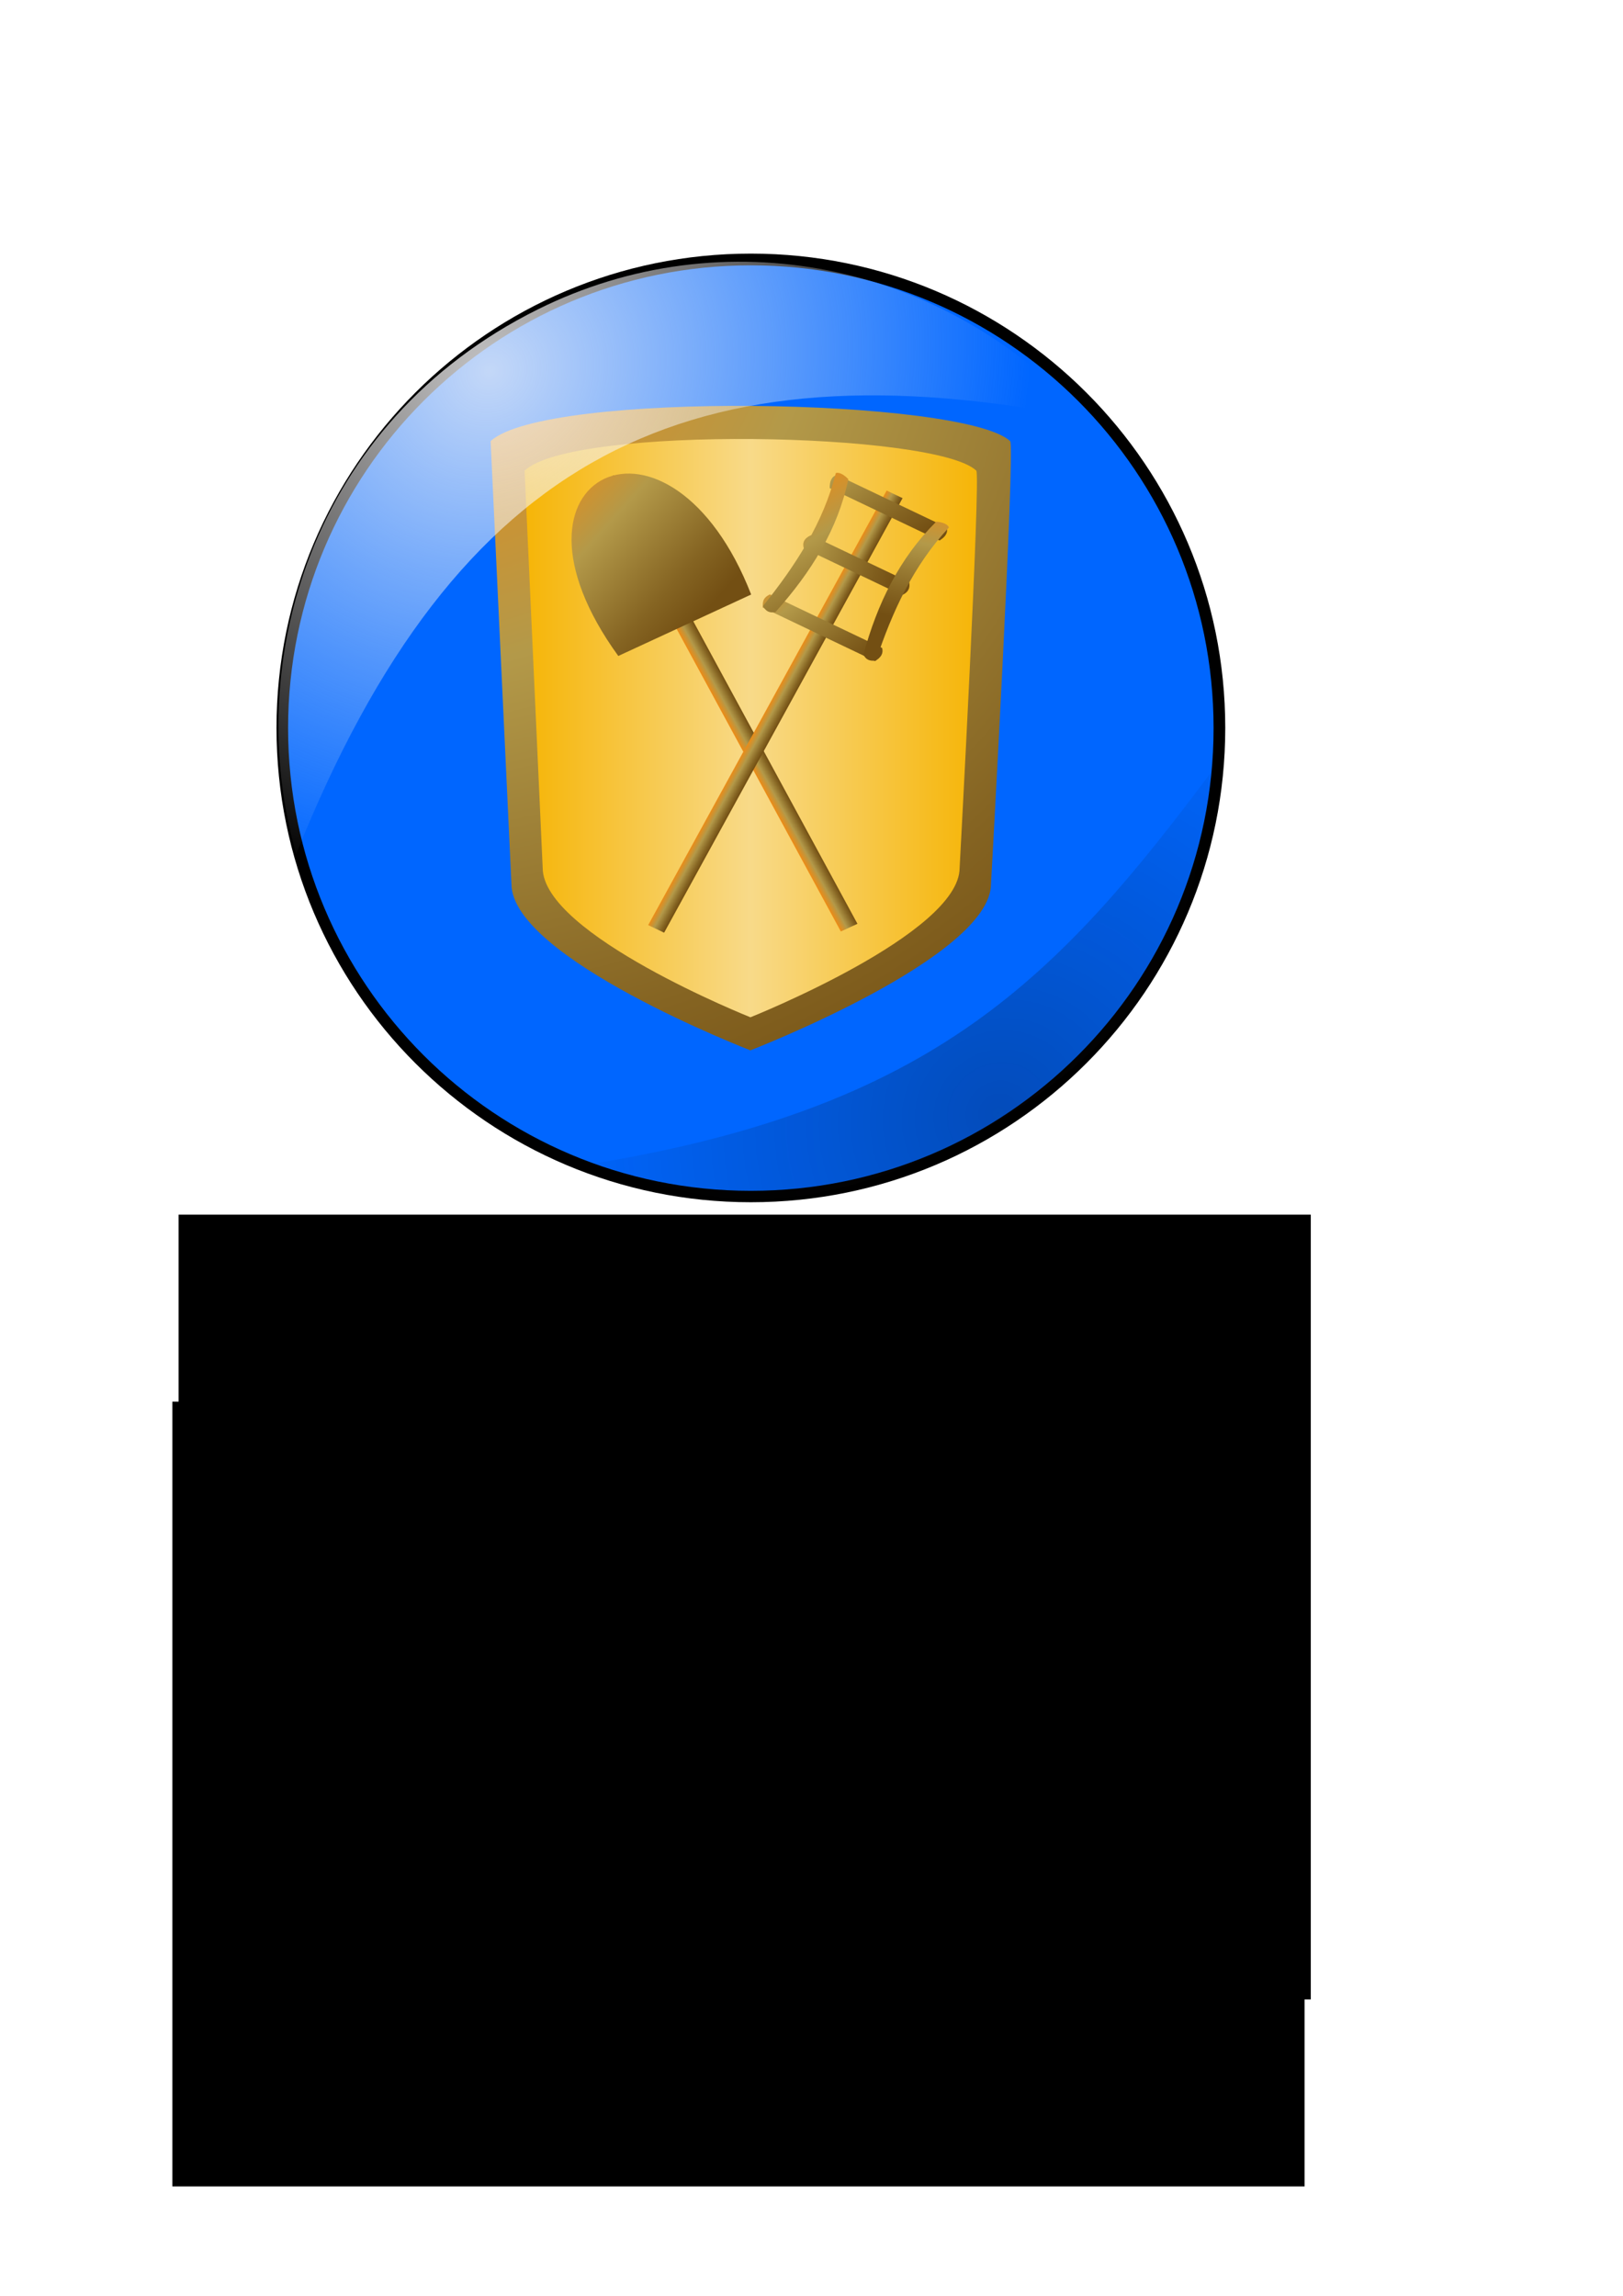 <?xml version="1.0" encoding="UTF-8" standalone="no"?>
<!-- Created with Inkscape (http://www.inkscape.org/) -->

<svg
   xmlns:a="http://ns.adobe.com/AdobeSVGViewerExtensions/3.0/"
   xmlns:dc="http://purl.org/dc/elements/1.1/"
   xmlns:cc="http://creativecommons.org/ns#"
   xmlns:rdf="http://www.w3.org/1999/02/22-rdf-syntax-ns#"
   xmlns:svg="http://www.w3.org/2000/svg"
   xmlns="http://www.w3.org/2000/svg"
   xmlns:xlink="http://www.w3.org/1999/xlink"
   xmlns:sodipodi="http://sodipodi.sourceforge.net/DTD/sodipodi-0.dtd"
   xmlns:inkscape="http://www.inkscape.org/namespaces/inkscape"
   width="744.094"
   height="1052.362"
   id="svg3815"
   version="1.1"
   inkscape:version="0.48.4 r9939"
   sodipodi:docname="BrouwHulp-Eroica-text.svg"
   inkscape:export-filename="/home/adrie/Dropbox/BrouwHulp/Artwork/BrouwHulp-Eroica-text.png"
   inkscape:export-xdpi="39.108971"
   inkscape:export-ydpi="39.108971">
  <defs
     id="defs3817">
    <linearGradient
       id="linearGradient8263">
      <stop
         style="stop-color:#0a090a;stop-opacity:0.281;"
         offset="0"
         id="stop8265" />
      <stop
         style="stop-color:#0a090a;stop-opacity:0.026;"
         offset="1"
         id="stop8267" />
    </linearGradient>
    <radialGradient
       cx="141.349"
       cy="136.542"
       fx="141.349"
       fy="136.542"
       gradientUnits="userSpaceOnUse"
       id="XMLID_20_"
       r="205.26"
       gradientTransform="matrix(0.68,0,0,0.708,222.257,-53.247)">
      <stop
         offset="0"
         style="stop-color:#f6890d;stop-opacity:1;"
         id="stop9766" />
      <stop
         offset="0.414"
         style="stop-color:#B39949"
         id="stop9768" />
      <stop
         offset="0.808"
         style="stop-color:#856422"
         id="stop9770" />
      <stop
         offset="1"
         style="stop-color:#734F13"
         id="stop9772" />
      <a:midPointStop
         offset="0"
         style="stop-color:#E8D776" />
      <a:midPointStop
         offset="0.455"
         style="stop-color:#E8D776" />
      <a:midPointStop
         offset="1"
         style="stop-color:#734F13" />
    </radialGradient>
    <linearGradient
       id="linearGradient14907">
      <stop
         style="stop-color:#f6b507;stop-opacity:1"
         offset="0"
         id="stop14909" />
      <stop
         id="stop14915"
         offset="0.5"
         style="stop-color:#f8da89;stop-opacity:1;" />
      <stop
         style="stop-color:#f6b507;stop-opacity:1"
         offset="1"
         id="stop14911" />
    </linearGradient>
    <filter
       id="filter12927-4"
       inkscape:collect="always">
      <feGaussianBlur
         id="feGaussianBlur12929-8"
         stdDeviation="6.762"
         inkscape:collect="always" />
    </filter>
    <filter
       id="filter12903"
       inkscape:collect="always">
      <feGaussianBlur
         id="feGaussianBlur12905"
         stdDeviation="8.289"
         inkscape:collect="always" />
    </filter>
    <radialGradient
       r="202.174"
       fy="153.4"
       fx="254.233"
       cy="153.4"
       cx="254.233"
       gradientTransform="matrix(0.666,1.074,-1.153,0.715,347.206,97.602)"
       gradientUnits="userSpaceOnUse"
       id="radialGradient12125"
       xlink:href="#linearGradient8255"
       inkscape:collect="always" />
    <radialGradient
       r="153.08"
       fy="877.306"
       fx="592.035"
       cy="877.306"
       cx="592.035"
       gradientTransform="matrix(1.063,-0.883,0.825,0.994,-760.631,499.907)"
       gradientUnits="userSpaceOnUse"
       id="radialGradient12122-2"
       xlink:href="#linearGradient8263-6"
       inkscape:collect="always" />
    <radialGradient
       r="153.08"
       fy="877.306"
       fx="592.035"
       cy="877.306"
       cx="592.035"
       gradientTransform="matrix(1.063,-0.883,0.825,0.994,-760.631,499.907)"
       gradientUnits="userSpaceOnUse"
       id="radialGradient12119"
       xlink:href="#linearGradient8263-6"
       inkscape:collect="always" />
    <radialGradient
       r="202.174"
       fy="153.4"
       fx="254.233"
       cy="153.4"
       cx="254.233"
       gradientTransform="matrix(0.666,1.074,-1.153,0.715,352.92,99.031)"
       gradientUnits="userSpaceOnUse"
       id="radialGradient12117"
       xlink:href="#linearGradient8255"
       inkscape:collect="always" />
    <radialGradient
       gradientTransform="matrix(0.68,0,0,0.708,222.257,-53.247)"
       r="205.26"
       id="radialGradient11928"
       gradientUnits="userSpaceOnUse"
       fy="136.542"
       fx="141.349"
       cy="136.542"
       cx="141.349">
      <stop
         id="stop11930"
         style="stop-color:#f6890d;stop-opacity:1;"
         offset="0" />
      <stop
         id="stop11932"
         style="stop-color:#B39949"
         offset="0.414" />
      <stop
         id="stop11934"
         style="stop-color:#856422"
         offset="0.808" />
      <stop
         id="stop11936"
         style="stop-color:#734F13"
         offset="1" />
      <a:midPointStop
         style="stop-color:#E8D776"
         offset="0" />
      <a:midPointStop
         style="stop-color:#E8D776"
         offset="0.455" />
      <a:midPointStop
         style="stop-color:#734F13"
         offset="1" />
    </radialGradient>
    <linearGradient
       y2="128.201"
       x2="375.446"
       y1="150.676"
       x1="369.946"
       gradientTransform="matrix(0.857,0.443,0.438,-0.866,0.725,42.17)"
       gradientUnits="userSpaceOnUse"
       id="linearGradient11615"
       xlink:href="#XMLID_20_-3"
       inkscape:collect="always" />
    <radialGradient
       gradientTransform="matrix(0.68,0,0,0.708,222.257,-53.247)"
       r="205.26"
       id="radialGradient11917"
       gradientUnits="userSpaceOnUse"
       fy="136.542"
       fx="141.349"
       cy="136.542"
       cx="141.349">
      <stop
         id="stop11919"
         style="stop-color:#f6890d;stop-opacity:1;"
         offset="0" />
      <stop
         id="stop11921"
         style="stop-color:#B39949"
         offset="0.414" />
      <stop
         id="stop11923"
         style="stop-color:#856422"
         offset="0.808" />
      <stop
         id="stop11925"
         style="stop-color:#734F13"
         offset="1" />
      <a:midPointStop
         style="stop-color:#E8D776"
         offset="0" />
      <a:midPointStop
         style="stop-color:#E8D776"
         offset="0.455" />
      <a:midPointStop
         style="stop-color:#734F13"
         offset="1" />
    </radialGradient>
    <linearGradient
       y2="128.284"
       x2="374.108"
       y1="142.469"
       x1="348.582"
       gradientTransform="matrix(0.857,0.443,0.438,-0.866,0.725,42.17)"
       gradientUnits="userSpaceOnUse"
       id="linearGradient11613"
       xlink:href="#XMLID_20_-3"
       inkscape:collect="always" />
    <radialGradient
       gradientTransform="matrix(0.68,0,0,0.708,222.257,-53.247)"
       r="205.26"
       id="radialGradient11906"
       gradientUnits="userSpaceOnUse"
       fy="136.542"
       fx="141.349"
       cy="136.542"
       cx="141.349">
      <stop
         id="stop11908"
         style="stop-color:#f6890d;stop-opacity:1;"
         offset="0" />
      <stop
         id="stop11910"
         style="stop-color:#B39949"
         offset="0.414" />
      <stop
         id="stop11912"
         style="stop-color:#856422"
         offset="0.808" />
      <stop
         id="stop11914"
         style="stop-color:#734F13"
         offset="1" />
      <a:midPointStop
         style="stop-color:#E8D776"
         offset="0" />
      <a:midPointStop
         style="stop-color:#E8D776"
         offset="0.455" />
      <a:midPointStop
         style="stop-color:#734F13"
         offset="1" />
    </radialGradient>
    <linearGradient
       y2="134.629"
       x2="372.894"
       y1="131.447"
       x1="347.314"
       gradientTransform="matrix(0.857,0.443,0.438,-0.866,0.725,42.17)"
       gradientUnits="userSpaceOnUse"
       id="linearGradient11611"
       xlink:href="#XMLID_20_-3"
       inkscape:collect="always" />
    <radialGradient
       gradientTransform="matrix(0.68,0,0,0.708,222.257,-53.247)"
       r="205.26"
       id="radialGradient11895"
       gradientUnits="userSpaceOnUse"
       fy="136.542"
       fx="141.349"
       cy="136.542"
       cx="141.349">
      <stop
         id="stop11897"
         style="stop-color:#f6890d;stop-opacity:1;"
         offset="0" />
      <stop
         id="stop11899"
         style="stop-color:#B39949"
         offset="0.414" />
      <stop
         id="stop11901"
         style="stop-color:#856422"
         offset="0.808" />
      <stop
         id="stop11903"
         style="stop-color:#734F13"
         offset="1" />
      <a:midPointStop
         style="stop-color:#E8D776"
         offset="0" />
      <a:midPointStop
         style="stop-color:#E8D776"
         offset="0.455" />
      <a:midPointStop
         style="stop-color:#734F13"
         offset="1" />
    </radialGradient>
    <linearGradient
       y2="141.537"
       x2="372.59"
       y1="153.462"
       x1="346.919"
       gradientTransform="matrix(0.857,0.443,0.438,-0.866,0.725,42.17)"
       gradientUnits="userSpaceOnUse"
       id="linearGradient11609"
       xlink:href="#XMLID_20_-3"
       inkscape:collect="always" />
    <radialGradient
       gradientTransform="matrix(0.68,0,0,0.708,222.257,-53.247)"
       r="205.26"
       id="radialGradient11884"
       gradientUnits="userSpaceOnUse"
       fy="136.542"
       fx="141.349"
       cy="136.542"
       cx="141.349">
      <stop
         id="stop11886"
         style="stop-color:#f6890d;stop-opacity:1;"
         offset="0" />
      <stop
         id="stop11888"
         style="stop-color:#B39949"
         offset="0.414" />
      <stop
         id="stop11890"
         style="stop-color:#856422"
         offset="0.808" />
      <stop
         id="stop11892"
         style="stop-color:#734F13"
         offset="1" />
      <a:midPointStop
         style="stop-color:#E8D776"
         offset="0" />
      <a:midPointStop
         style="stop-color:#E8D776"
         offset="0.455" />
      <a:midPointStop
         style="stop-color:#734F13"
         offset="1" />
    </radialGradient>
    <linearGradient
       y2="119.161"
       x2="374.823"
       y1="128.935"
       x1="351.189"
       gradientTransform="matrix(0.857,0.443,0.438,-0.866,0.725,42.17)"
       gradientUnits="userSpaceOnUse"
       id="linearGradient11607"
       xlink:href="#XMLID_20_-3"
       inkscape:collect="always" />
    <radialGradient
       gradientTransform="matrix(0.68,0,0,0.708,222.257,-53.247)"
       r="205.26"
       id="radialGradient11873"
       gradientUnits="userSpaceOnUse"
       fy="136.542"
       fx="141.349"
       cy="136.542"
       cx="141.349">
      <stop
         id="stop11875"
         style="stop-color:#f6890d;stop-opacity:1;"
         offset="0" />
      <stop
         id="stop11877"
         style="stop-color:#B39949"
         offset="0.414" />
      <stop
         id="stop11879"
         style="stop-color:#856422"
         offset="0.808" />
      <stop
         id="stop11881"
         style="stop-color:#734F13"
         offset="1" />
      <a:midPointStop
         style="stop-color:#E8D776"
         offset="0" />
      <a:midPointStop
         style="stop-color:#E8D776"
         offset="0.455" />
      <a:midPointStop
         style="stop-color:#734F13"
         offset="1" />
    </radialGradient>
    <linearGradient
       y2="105.842"
       x2="354.573"
       y1="105.842"
       x1="351.521"
       gradientTransform="matrix(0.965,0,0,0.971,32.11,-34.654)"
       gradientUnits="userSpaceOnUse"
       id="linearGradient11605"
       xlink:href="#XMLID_20_-3"
       inkscape:collect="always" />
    <radialGradient
       gradientTransform="matrix(0.68,0,0,0.708,222.257,-53.247)"
       r="205.26"
       id="radialGradient11862"
       gradientUnits="userSpaceOnUse"
       fy="136.542"
       fx="141.349"
       cy="136.542"
       cx="141.349">
      <stop
         id="stop11864"
         style="stop-color:#f6890d;stop-opacity:1;"
         offset="0" />
      <stop
         id="stop11866"
         style="stop-color:#B39949"
         offset="0.414" />
      <stop
         id="stop11868"
         style="stop-color:#856422"
         offset="0.808" />
      <stop
         id="stop11870"
         style="stop-color:#734F13"
         offset="1" />
      <a:midPointStop
         style="stop-color:#E8D776"
         offset="0" />
      <a:midPointStop
         style="stop-color:#E8D776"
         offset="0.455" />
      <a:midPointStop
         style="stop-color:#734F13"
         offset="1" />
    </radialGradient>
    <linearGradient
       y2="119.344"
       x2="361.013"
       y1="152.237"
       x1="346.585"
       gradientTransform="matrix(0.894,-0.448,-0.448,-0.894,82.907,361.768)"
       gradientUnits="userSpaceOnUse"
       id="linearGradient11603"
       xlink:href="#XMLID_20_-3"
       inkscape:collect="always" />
    <radialGradient
       gradientTransform="matrix(0.68,0,0,0.708,222.257,-53.247)"
       r="205.26"
       id="radialGradient11851"
       gradientUnits="userSpaceOnUse"
       fy="136.542"
       fx="141.349"
       cy="136.542"
       cx="141.349">
      <stop
         id="stop11853"
         style="stop-color:#f6890d;stop-opacity:1;"
         offset="0" />
      <stop
         id="stop11855"
         style="stop-color:#B39949"
         offset="0.414" />
      <stop
         id="stop11857"
         style="stop-color:#856422"
         offset="0.808" />
      <stop
         id="stop11859"
         style="stop-color:#734F13"
         offset="1" />
      <a:midPointStop
         style="stop-color:#E8D776"
         offset="0" />
      <a:midPointStop
         style="stop-color:#E8D776"
         offset="0.455" />
      <a:midPointStop
         style="stop-color:#734F13"
         offset="1" />
    </radialGradient>
    <linearGradient
       y2="105.842"
       x2="354.573"
       y1="105.842"
       x1="351.521"
       gradientTransform="translate(-87.88,-360.592)"
       gradientUnits="userSpaceOnUse"
       id="linearGradient11601"
       xlink:href="#XMLID_20_-3"
       inkscape:collect="always" />
    <linearGradient
       id="linearGradient14907-8">
      <stop
         id="stop14909-5"
         offset="0"
         style="stop-color:#f6b507;stop-opacity:1" />
      <stop
         style="stop-color:#f8da89;stop-opacity:1;"
         offset="0.5"
         id="stop14915-3" />
      <stop
         id="stop14911-2"
         offset="1"
         style="stop-color:#f6b507;stop-opacity:1" />
    </linearGradient>
    <linearGradient
       y2="112.05"
       x2="398.237"
       y1="112.05"
       x1="336.679"
       gradientUnits="userSpaceOnUse"
       id="linearGradient11599"
       xlink:href="#linearGradient14907-8"
       inkscape:collect="always" />
    <radialGradient
       gradientTransform="matrix(0.68,0,0,0.708,222.257,-53.247)"
       r="205.26"
       id="XMLID_20_-3"
       gradientUnits="userSpaceOnUse"
       fy="136.542"
       fx="141.349"
       cy="136.542"
       cx="141.349">
      <stop
         id="stop9766-3"
         style="stop-color:#f6890d;stop-opacity:1;"
         offset="0" />
      <stop
         id="stop9768-8"
         style="stop-color:#B39949"
         offset="0.414" />
      <stop
         id="stop9770-4"
         style="stop-color:#856422"
         offset="0.808" />
      <stop
         id="stop9772-7"
         style="stop-color:#734F13"
         offset="1" />
      <a:midPointStop
         style="stop-color:#E8D776"
         offset="0" />
      <a:midPointStop
         style="stop-color:#E8D776"
         offset="0.455" />
      <a:midPointStop
         style="stop-color:#734F13"
         offset="1" />
    </radialGradient>
    <radialGradient
       r="205.26"
       fy="136.542"
       fx="141.349"
       cy="136.542"
       cx="141.349"
       gradientTransform="matrix(0.68,0,0,0.708,222.257,-53.247)"
       gradientUnits="userSpaceOnUse"
       id="radialGradient11597"
       xlink:href="#XMLID_20_-3"
       inkscape:collect="always" />
    <radialGradient
       r="202.174"
       fy="153.4"
       fx="254.233"
       cy="153.4"
       cx="254.233"
       gradientTransform="matrix(0.666,1.074,-1.153,0.715,352.92,99.031)"
       gradientUnits="userSpaceOnUse"
       id="radialGradient6130"
       xlink:href="#linearGradient8255"
       inkscape:collect="always" />
    <radialGradient
       r="153.08"
       fy="877.306"
       fx="592.035"
       cy="877.306"
       cx="592.035"
       gradientTransform="matrix(1.063,-0.883,0.825,0.994,-760.631,499.907)"
       gradientUnits="userSpaceOnUse"
       id="radialGradient6127"
       xlink:href="#linearGradient8263-6"
       inkscape:collect="always" />
    <linearGradient
       gradientTransform="matrix(1.2,0,0,1.358,-111.818,-208.708)"
       y2="722.653"
       x2="397"
       y1="705.153"
       x1="408.786"
       gradientUnits="userSpaceOnUse"
       id="linearGradient8301"
       xlink:href="#linearGradient3340"
       inkscape:collect="always" />
    <radialGradient
       r="171.313"
       fy="446.541"
       fx="384.377"
       cy="446.541"
       cx="384.377"
       gradientTransform="matrix(0.584,1.001,-0.677,0.395,462.479,-74.437)"
       gradientUnits="userSpaceOnUse"
       id="radialGradient4345"
       xlink:href="#linearGradient4325"
       inkscape:collect="always" />
    <linearGradient
       y2="722.653"
       x2="397"
       y1="705.153"
       x1="408.786"
       gradientUnits="userSpaceOnUse"
       id="linearGradient4343"
       xlink:href="#linearGradient3340"
       inkscape:collect="always" />
    <linearGradient
       id="linearGradient3340">
      <stop
         id="stop3342"
         offset="0"
         style="stop-color:#ffefef;stop-opacity:1;" />
      <stop
         id="stop3344"
         offset="1"
         style="stop-color:#b3b3b3;stop-opacity:0;" />
    </linearGradient>
    <linearGradient
       id="linearGradient4317">
      <stop
         id="stop4319"
         offset="0"
         style="stop-color:#f3eaf5;stop-opacity:1;" />
      <stop
         id="stop4321"
         offset="1"
         style="stop-color:#8800aa;stop-opacity:1" />
    </linearGradient>
    <linearGradient
       id="linearGradient4325">
      <stop
         id="stop4327"
         offset="0"
         style="stop-color:#fff3f3;stop-opacity:1;" />
      <stop
         id="stop4329"
         offset="1"
         style="stop-color:#b3b3b3;stop-opacity:1;" />
    </linearGradient>
    <linearGradient
       id="linearGradient8255">
      <stop
         id="stop8257"
         offset="0"
         style="stop-color:#f6f5f6;stop-opacity:0.795;" />
      <stop
         id="stop8259"
         offset="1"
         style="stop-color:#f6f5f6;stop-opacity:0;" />
    </linearGradient>
    <linearGradient
       id="linearGradient8263-6">
      <stop
         id="stop8265-1"
         offset="0"
         style="stop-color:#0a090a;stop-opacity:0.281;" />
      <stop
         id="stop8267-2"
         offset="1"
         style="stop-color:#0a090a;stop-opacity:0.026;" />
    </linearGradient>
    <inkscape:perspective
       id="perspective6170"
       inkscape:persp3d-origin="372.04724 : 350.78739 : 1"
       inkscape:vp_z="744.09448 : 526.18109 : 1"
       inkscape:vp_y="0 : 1000 : 0"
       inkscape:vp_x="0 : 526.18109 : 1"
       sodipodi:type="inkscape:persp3d" />
  </defs>
  <sodipodi:namedview
     id="base"
     pagecolor="#ffffff"
     bordercolor="#666666"
     borderopacity="1.0"
     inkscape:pageopacity="0.0"
     inkscape:pageshadow="2"
     inkscape:zoom="0.35"
     inkscape:cx="17.857143"
     inkscape:cy="520"
     inkscape:document-units="px"
     inkscape:current-layer="layer1"
     showgrid="false"
     inkscape:window-width="1600"
     inkscape:window-height="817"
     inkscape:window-x="-4"
     inkscape:window-y="27"
     inkscape:window-maximized="1" />
  <g
     inkscape:label="Layer 1"
     inkscape:groupmode="layer"
     id="layer1">
    <flowRoot
       xml:space="preserve"
       id="flowRoot3066"
       style="font-size:64.667px;font-style:normal;font-variant:normal;font-weight:normal;font-stretch:normal;text-align:center;line-height:80%;letter-spacing:0px;word-spacing:0px;writing-mode:lr-tb;text-anchor:middle;fill:#000000;fill-opacity:1;stroke:none;font-family:Exotc350 DmBd BT;-inkscape-font-specification:Exotc350 DmBd BT"
       transform="matrix(1.626,0,0,1.471,-456.762,383.153)"><flowRegion
         id="flowRegion3068"><rect
           id="rect3070"
           width="319.232"
           height="244.56"
           x="331.271"
           y="118.024"
           style="font-size:64.667px;font-style:normal;font-variant:normal;font-weight:normal;font-stretch:normal;text-align:center;line-height:80%;writing-mode:lr-tb;text-anchor:middle;fill:#000000;fill-opacity:1;font-family:Exotc350 DmBd BT;-inkscape-font-specification:Exotc350 DmBd BT" /></flowRegion><flowPara
         id="flowPara3726">BrouwHulp</flowPara></flowRoot>    <g
       transform="matrix(7.205,0,0,7.205,-3036.801,-3833.784)"
       id="layer1-1"
       inkscape:label="Layer 1">
      <g
         transform="matrix(0.128,0,0,0.128,409.174,494.223)"
         id="g12931">
        <path
           transform="matrix(-1.019,0,0,1.025,836.3,309.729)"
           d="m 591.429,339.505 c 0,127.025 -103.614,230 -231.429,230 -127.814,0 -231.429,-102.975 -231.429,-230 0,-127.025 103.614,-230 231.429,-230 127.814,0 231.429,102.975 231.429,230 z"
           sodipodi:ry="230"
           sodipodi:rx="231.42857"
           sodipodi:cy="339.50504"
           sodipodi:cx="360"
           id="path4333"
           style="fill:#000000;fill-opacity:1;stroke:none"
           sodipodi:type="arc"
           inkscape:export-filename="/home/adrie/Documents/Logo Witte Paard zonder tekst 85.png"
           inkscape:export-xdpi="16.221373"
           inkscape:export-ydpi="16.221373" />
        <path
           sodipodi:type="arc"
           style="fill:#0066ff;fill-opacity:1;stroke:none"
           id="path2367"
           sodipodi:cx="360"
           sodipodi:cy="339.50504"
           sodipodi:rx="231.42857"
           sodipodi:ry="230"
           d="m 591.429,339.505 c 0,127.025 -103.614,230 -231.429,230 -127.814,0 -231.429,-102.975 -231.429,-230 0,-127.025 103.614,-230 231.429,-230 127.814,0 231.429,102.975 231.429,230 z"
           transform="matrix(-0.994,0,0,1,827.278,318.291)"
           inkscape:export-filename="/home/adrie/Documents/Logo Witte Paard zonder tekst 85.png"
           inkscape:export-xdpi="16.221373"
           inkscape:export-ydpi="16.221373" />
        <path
           sodipodi:nodetypes="ccsc"
           id="path6306"
           d="m 392.023,874.124 c 168.898,-27.943 230.378,-92.688 307.231,-195.695 -7.229,52.975 -13.398,127.818 -126.595,185.31 -91.563,46.504 -140.68,24.412 -180.635,10.385 z"
           style="fill:url(#radialGradient12122-2);fill-opacity:1;stroke:none;filter:url(#filter12927-4)"
           inkscape:transform-center-y="86.230851"
           inkscape:transform-center-x="-24.976685"
           inkscape:connector-curvature="0" />
        <g
           id="g9065"
           transform="matrix(3.653,0,0,3.239,-264.033,301.941)">
          <g
             transform="translate(-166.682,-2.174)"
             id="g14917">
            <path
               inkscape:connector-curvature="0"
               d="m 332.056,68.006 c 7.478,-7.79 64.359,-6.61 70.704,0 0.721,0.751 -2.606,67.932 -2.606,67.932 0,11.272 -32.746,25.555 -32.746,25.555 0,0 -32.519,-14.165 -32.519,-25.555 l -2.833,-67.932 z"
               id="path9774"
               style="fill:url(#radialGradient11597);stroke:none" />
            <path
               inkscape:connector-curvature="0"
               d="m 336.679,72.533 c 6.502,-6.991 55.953,-5.931 61.469,0 0.627,0.674 -2.266,60.955 -2.266,60.955 0,10.115 -28.469,22.931 -28.469,22.931 0,0 -28.271,-12.71 -28.271,-22.931 l -2.463,-60.955 z"
               id="path9785"
               style="fill:url(#linearGradient11599);fill-opacity:1" />
          </g>
          <g
             transform="matrix(0.872,0,0,0.908,-110.105,4.244)"
             id="g21788">
            <g
               id="g21745">
              <rect
                 transform="matrix(0.894,-0.448,-0.448,-0.894,0,0)"
                 y="-300.761"
                 x="263.794"
                 height="84.79"
                 width="2.899"
                 id="rect21602"
                 style="fill:url(#linearGradient11601);fill-opacity:1;stroke:none" />
              <path
                 inkscape:connector-curvature="0"
                 sodipodi:nodetypes="cccc"
                 id="rect21604"
                 d="m 333.685,74.179 c 6.465,-3.233 16.72,2.4 22.892,19.572 l -20.735,10.385 C 325.524,88.712 327.424,77.395 333.685,74.179 z"
                 style="fill:url(#linearGradient11603);fill-opacity:1;stroke:none" />
            </g>
            <g
               id="g21779">
              <rect
                 transform="matrix(0.888,0.459,0.452,-0.892,0,0)"
                 style="fill:url(#linearGradient11605);fill-opacity:1;stroke:none"
                 id="rect21631"
                 width="2.798"
                 height="82.33"
                 x="371.523"
                 y="23.441" />
              <g
                 id="g21772">
                <path
                   inkscape:connector-curvature="0"
                   style="fill:url(#linearGradient11607);fill-opacity:1;stroke:none"
                   d="m 358.386,95.949 17.512,9.048 c 0.915,-0.562 1.355,-1.278 1.12,-2.212 l -17.512,-9.048 c -1.205,0.605 -1.115,1.416 -1.12,2.212 z"
                   id="rect21645"
                   sodipodi:nodetypes="ccccc" />
                <path
                   inkscape:connector-curvature="0"
                   style="fill:url(#linearGradient11609);fill-opacity:1;stroke:none"
                   d="m 368.836,75.768 17.138,8.855 c 0.875,-0.577 1.37,-1.275 1.12,-2.212 L 369.956,73.555 c -0.849,0.246 -1.13,1.079 -1.12,2.212 z"
                   id="rect21647"
                   sodipodi:nodetypes="ccccc" />
                <path
                   inkscape:connector-curvature="0"
                   style="fill:url(#linearGradient11611);fill-opacity:1;stroke:none"
                   d="m 364.796,85.939 15.316,7.914 c 0.951,-0.439 1.33,-1.173 1.12,-2.212 L 365.915,83.727 c -1.085,0.515 -1.373,1.305 -1.12,2.212 z"
                   id="rect21649"
                   sodipodi:nodetypes="ccccc" />
                <path
                   inkscape:connector-curvature="0"
                   style="fill:url(#linearGradient11613);fill-opacity:1;stroke:none"
                   d="m 358.414,95.708 c 0.375,0.715 0.881,1.251 1.956,1.011 5.606,-6.779 9.763,-14.068 11.373,-22.47 -1.116,-1.242 -1.836,-1.108 -1.956,-1.011 -1.933,8.349 -6.239,15.554 -11.373,22.47 z"
                   id="rect21651"
                   sodipodi:nodetypes="ccccc" />
                <path
                   inkscape:connector-curvature="0"
                   sodipodi:nodetypes="ccccc"
                   id="path21657"
                   d="m 376.055,104.906 c -0.793,0.112 -1.52,0.011 -1.956,-1.011 2.158,-8.561 5.574,-16.232 11.373,-22.47 1.65,0.187 1.963,0.856 1.956,1.011 -5.567,6.471 -8.828,14.216 -11.373,22.47 z"
                   style="fill:url(#linearGradient11615);fill-opacity:1;stroke:none" />
              </g>
            </g>
          </g>
        </g>
        <path
           style="fill:url(#radialGradient12125);fill-opacity:1;stroke:none;filter:url(#filter12903)"
           d="m 636.452,503.957 c -197.143,-38.754 -313.036,16.96 -393.036,216.429 -26.964,-93.924 6.491,-214.199 120.179,-270.714 91.96,-45.714 202.143,-23.924 272.857,54.286 z"
           id="path4347"
           sodipodi:nodetypes="ccsc"
           inkscape:connector-curvature="0" />
      </g>
    </g>
    <flowRoot
       transform="matrix(1.626,0,0,1.471,-459.619,468.868)"
       style="font-size:46.56px;font-style:normal;font-variant:normal;font-weight:normal;font-stretch:normal;text-align:center;line-height:80%;letter-spacing:0px;word-spacing:0px;writing-mode:lr;text-anchor:middle;fill:#000000;fill-opacity:1;stroke:none;font-family:Exotc350 DmBd BT;-inkscape-font-specification:Exotc350 DmBd BT"
       id="flowRoot3730"
       xml:space="preserve"><flowRegion
         id="flowRegion3732"><rect
           style="font-size:46.56px;font-style:normal;font-variant:normal;font-weight:normal;font-stretch:normal;text-align:center;line-height:80%;writing-mode:lr;text-anchor:middle;fill:#000000;fill-opacity:1;font-family:Exotc350 DmBd BT;-inkscape-font-specification:Exotc350 DmBd BT"
           y="118.024"
           x="331.271"
           height="244.56"
           width="319.232"
           id="rect3734" /></flowRegion><flowPara
         id="flowPara3309">Eroica</flowPara></flowRoot>  </g>
</svg>
